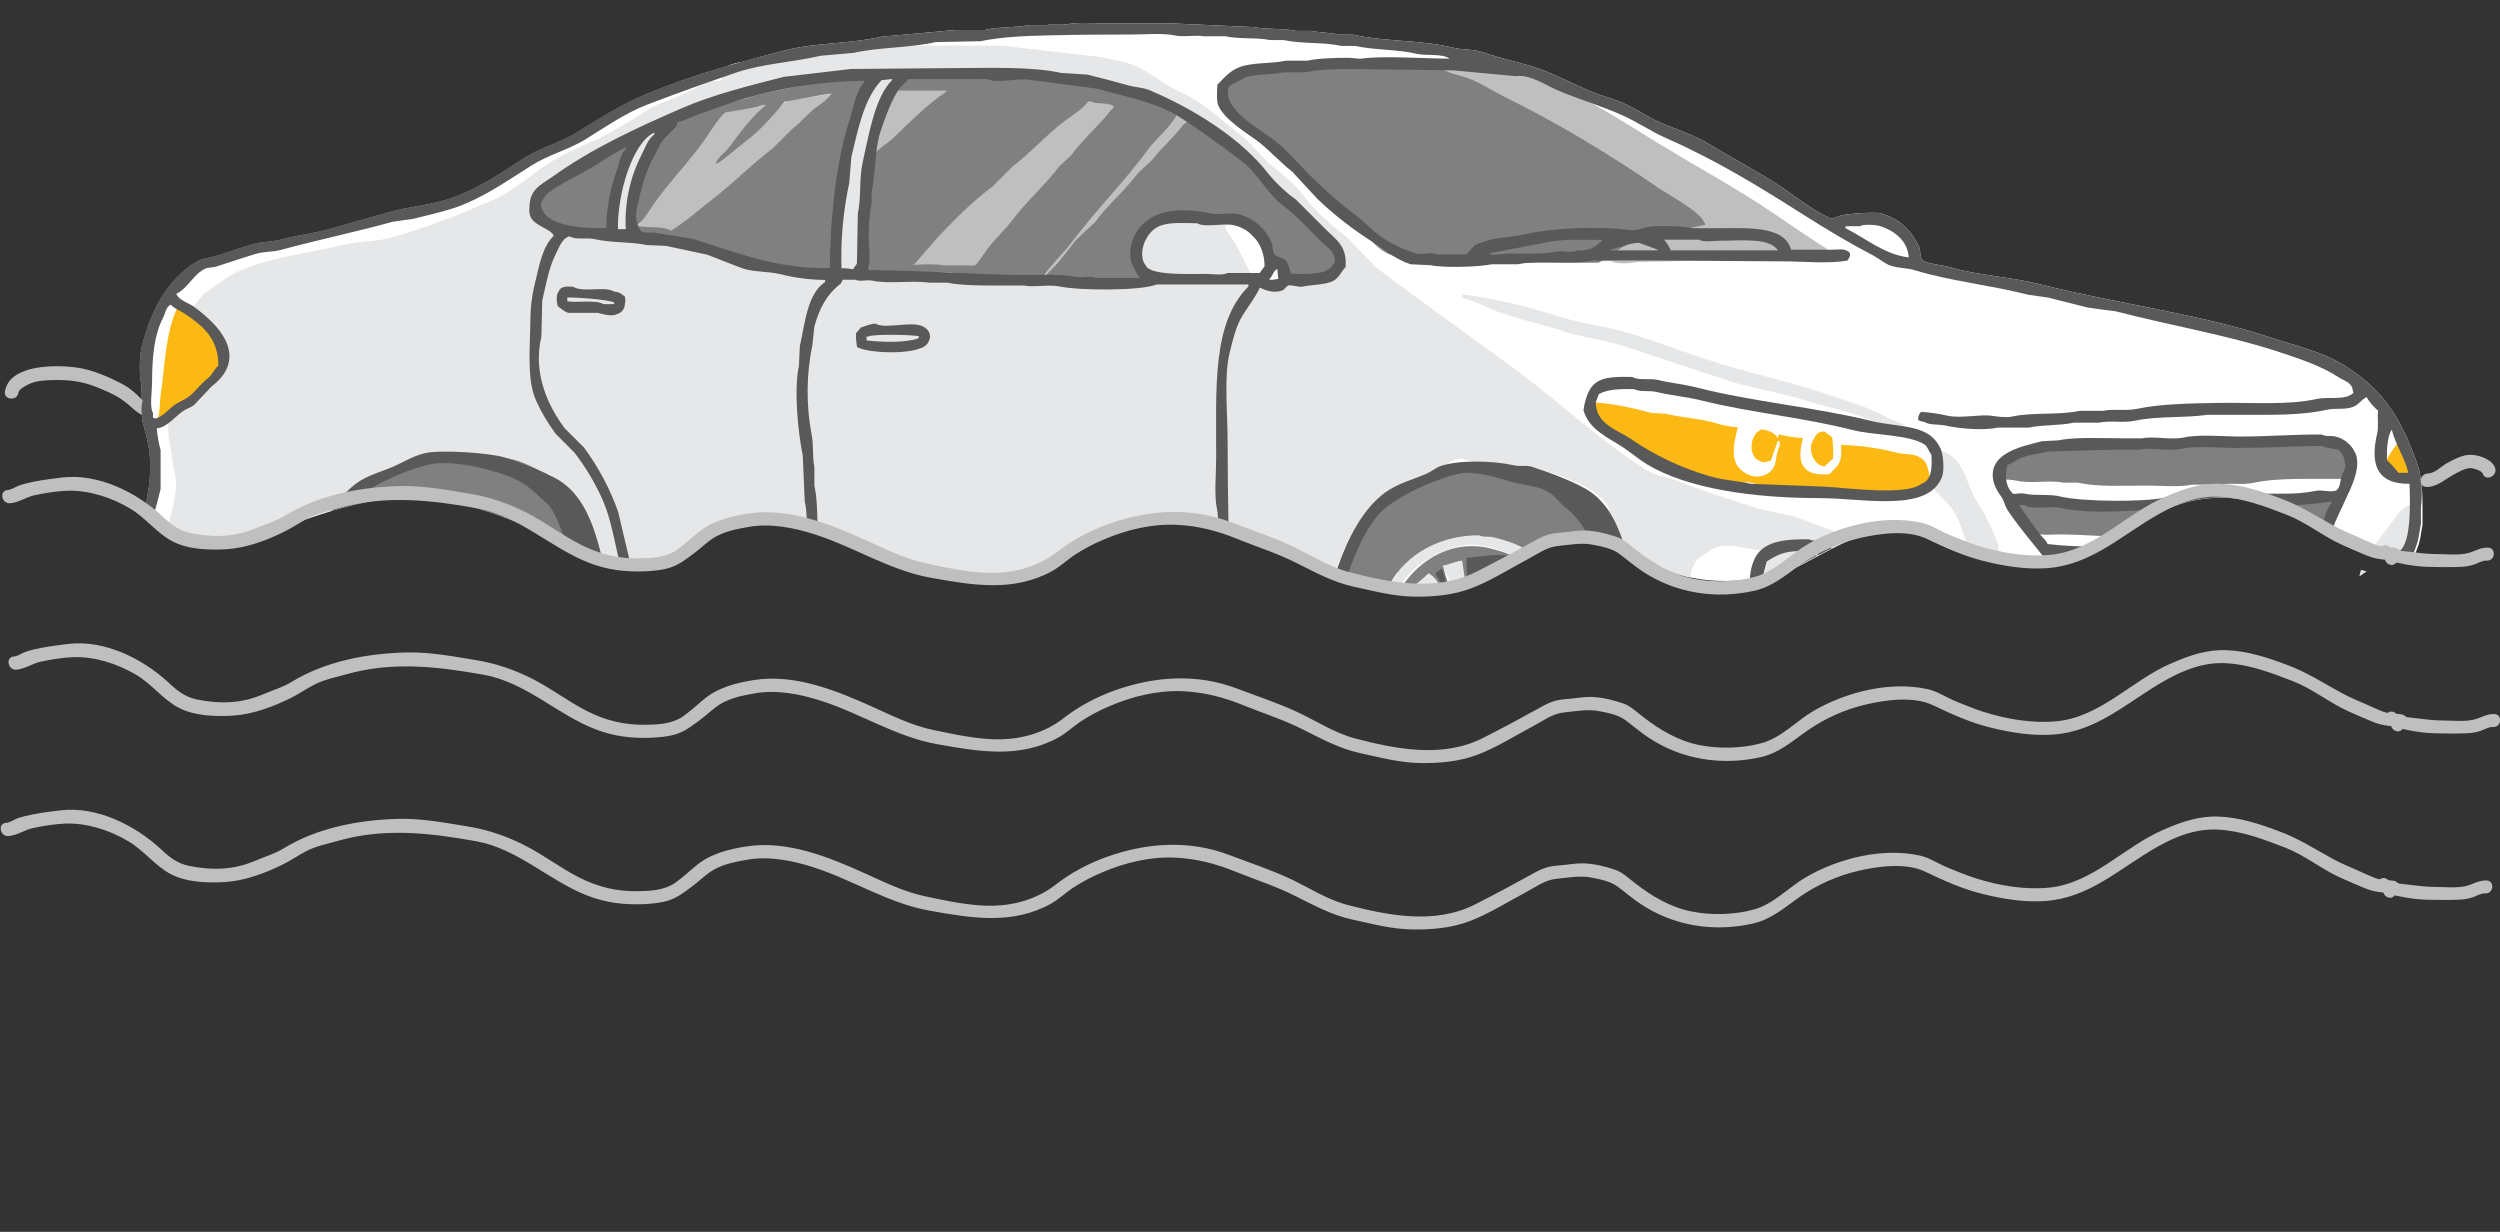 <svg xmlns="http://www.w3.org/2000/svg" viewBox="0 0 1116.2 550"><rect x="0" y="0" width="1116.2" height="550" fill="#333333" stroke="none"/><style>.st1{fill:#e6e7e8}.st2{fill:#fdb913}.st3{fill:#bfbfbf}.st4{fill:gray}.st5{fill:#59595a}</style><g id="Layer_1"><path d="M1078.7 205.5c-7.5-20.4-15.4-32.1-32.6-42.7-9.5-5.8-21.2-8.4-32.6-12.2-31.4-10.4-68.4-15-101.9-23.5-13.7-3.5-28.2-4-40.9-7.8-2.9-.9-11.4-1.5-12.6-3.5-.9-1.5-.6-4.2-1.3-5.7-3.6-7.3-8.5-12.4-17-14.8-2.7-.8-15.4.2-17.8.9-1.2.3-4.3 1.8-4.8 1.3-8.6-3.9-16.6-10.7-24.4-15.7-9.7-6.1-19.9-11.5-29.6-17.4-6.7-4.1-15.4-6.8-22.6-10-5.2-2.3-10.4-6-15.7-8.3-5.2-2.3-10.4-3.4-15.7-5.7-5.9-2.6-12.3-5.8-18.3-8.3-9-3.7-19.7-5.5-28.7-8.7-4.6-1.6-9.1-1-13.9-2.2-13.6-3.4-29.8-2.5-44-5.7h-6.1c-3.8-.9-8.9-.9-12.6-1.7h-7c-5.7-1.3-13-.5-18.7-1.7L522 10.4h-29.6c-5 0-11.4-.5-15.7.4-3 .6-7.1-.1-9.6.4h-7.8c-6 1.3-14 .7-19.6 2.2h-13.1l-33.1 3c-13.6 3.2-29.4 2.6-43.1 6.1-6.5 1.7-12.9 3.4-19.3 5.2-2.3.3-4.4 1-6.5 1.9-12.4 3.5-24.5 7.7-36.4 12.6-11.1 4.6-21.5 11.4-31.3 17.4-6.9 4.2-15 6.2-21.8 10.4-11 6.9-22 15-35.7 19.2-8.5 2.6-17 3.1-26.1 5.7-8.5 2.4-17.5 5-26.1 7.4-7.5 2.1-15.3 2.9-22.2 4.8-3.8 1.1-7.1.7-10.9 1.7-5.4 1.5-11.3 3.5-16.5 5.2-3.6 1.2-7.1 1.2-10 3-12.9 8-20.2 21.4-24.4 38.3-1 5.6-1 11.4 0 17l.4 15.7c1.6 6.2 3.5 11.5 3.5 20 0 8.7-1.3 14-2.8 20.5 6.1 4.8 12.1 9.9 18.3 14.6 6.7.6 13.6 0 20-1.1 13.8-2.4 26.5-7.9 39.7-12.2 13.6-4.5 27.6-7.8 42-7.6 15.5.2 30.4 4.6 44.7 10.2 12.5 4.9 24.6 10.7 37.3 15 6.1 2.1 12.5 4.3 19.1 3.9 5.3-.3 10.2-2 15-4.1 11-4.9 21.1-11.8 32.9-14.9 11.6-3 23.3-1.6 34.6 2.2 11.8 4 22.7 10.4 34.1 15.2 12.2 5.2 25.6 8.4 38.9 8.1 13.9-.2 27.5-4.1 39.3-11.4 10.9-6.7 21.6-12.5 34.4-14.5 26.4-4.2 49.6 8.3 73.1 18.3 21.9 9.3 47.8 17.3 70.8 7.2 20-8.7 39.5-23.9 62.2-14.7 5.7 2.3 10.7 5.8 16.1 8.6 5.7 3 11.6 5.1 17.9 6.5 13 2.8 25.6 1.5 38.4-.6 11.1-4.4 21-11 31.8-15.8 11.2-5 22.8-6.9 34.9-4.4 19.7 4.1 38.4 18 59.1 15.5 11.4-1.4 21-8.6 30.3-14.8 9.3-6.2 18.7-11.7 29.7-14.1 11.5-2.5 23.1-1.4 34.3 2 11.9 3.6 22.5 9.9 33.9 14.7 10.2 4.3 20.5 6.9 30.9 8 .7-2 1.4-3.8 1.9-5.2.9-2.8 1.1-6 1.7-8.7v-7c.1-9.2-.6-15.8-2.9-21.9z" fill="#fff"/><path class="st1" d="M860.5 214.1c2.8 5.7 8.9 9.4 12.2 14.8 2.3 3.9 3.8 9.3 5.6 14.1 4.4 1.8 8.9 3.6 13.3 5.2 2.5-4-2.4-11.9-3.7-14.9-2.3-5.4-5.4-8.9-7.4-13.5-2.7-6.1-4.2-12.4-9.1-16.1-3.1-2.3-7.1-3-10.4-5.2-.3 1.3 2.1 3.2 2.6 5.2v7.8c-1 .9-2 1.7-3.1 2.6zm212.2 33.3c2.4-.7 4.7-1.6 5.5-3.7 2.1-3.1 2.8-15.5.9-18.7-6.1.3-8.2 4.1-10.9 7.8-2.7 3.8-6 7.5-8.8 11.7 4.4 1.2 8.8 2.2 13.3 2.9zm-242.2-61.6c5.8 1.9 12.2 4.6 19.2 4.8l.4-1.3c-4.6-1-9-3.9-13.1-5.7-7.9-3.4-16.7-6-24.8-8.7-16.7-5.5-33.4-8.8-50.1-14.4-10.9-3.6-22.2-7.8-33.1-11.3s-21.8-4.3-32.6-7.8c-14.2-4.6-28.8-8-43.5-10v1.7c5.2.9 10.1 3.9 14.8 5.7 9.9 3.7 20.5 5.9 30.5 9.1 9.3 3.1 18.6 3.8 27.9 7 15.5 5.2 32.9 10.9 48.8 16.1l27 6.5c9.1 3 18.8 5.1 28.6 8.3zm223.7 68.6c-.3.9-.6 1.8-.8 2.7h.4c.9-.7 1.9-1.3 2.9-2-.9-.2-1.7-.4-2.5-.7z"/><path class="st1" d="M800.9 230.6l-15.7-3.5c-12.1-3.9-24.4-7.6-35.7-12.2-4.7-1.9-9.9-2.3-13.9-4.8-20.9-13-38.2-29.6-57.5-44-21.1-15.6-42.6-30.7-63.6-46.6L601 105.6c-7.7-5.7-14.6-12.4-20.5-20-3.1-4.1-9.7-9.4-13.9-12.6l-10.4-10.9c-7.6-5.8-14.9-12.7-23.1-17.8-4-2.5-8.1-4-12.2-6.5-4.7-2.9-9.5-6.5-14.8-8.7-4.2-1.8-9.4-2.4-13.9-3.5l-44.4-5.2c-17.8-.1-33.4 0-50.9 0h-25.2c-8.7 1.9-18.3 3-26.6 5.2-6.1 1.6-17.3 1.6-21.8 4.8-1 1.5-.2 4.8-1.7 5.7-.5.3-3.8-.2-5.2.4-4.4 1.9-9.1 4.6-13.5 6.5-4.6 2-9.1 3.1-13.1 5.7-7.8 4.9-16.6 10.6-25.2 14.4-6.1 2.5-12.1 5.4-17.8 8.7-7.3 4.5-14 10.3-21.3 14.8-4 2.4-8.2 3.7-12.6 5.7-12.6 5.5-25.5 10.2-38.7 13.9-6.8 1.9-13.4 1.3-20.5 3-15.9 3.9-31.8 5.4-45.7 11.3-6 2.5-11.5 6.7-16.5 10.4-1.9 1.4-3.3 4.4-5.2 5.7l-3 .4-1.5 1.5c-2.4 14-4.4 28-6.6 42-.1 6.8-.4 13.6.7 18.3 1.3 5.4 1 8.8 2.3 13.5 1.6 6-1.7 16.5-2.7 20.6-.4 1.6.2 3.5.9 5.3 2.1 1.7 4.2 3.4 6.4 5 6.7.6 13.6 0 20-1.1 13.8-2.4 26.5-7.9 39.7-12.2 4.4-1.4 8.8-2.8 13.2-3.9 7.1-8.7 15.8-15.6 26.2-19.4.6-.2 1.2-.3 1.9-.1.1-.7.2-1.4.6-2 3.1-2.1 14.7-1.4 20-1.3 5.9.1 11.9 2.1 17 3.5 8.4 2.3 16.7 3.4 24.8 5.2 1 5.7 12.8 13.1 15.2 19.2 1.8 4.5 1.9 8.8 3.5 13.5l.9 2.7c.3.1.5.2.8.3 6.1 2.1 12.5 4.3 19.1 3.9 5.3-.3 10.2-2 15-4.1 11-4.9 21.1-11.8 32.9-14.9 11.6-3 23.3-1.6 34.6 2.2 11.8 4 22.7 10.4 34.1 15.2 12.2 5.2 25.6 8.4 38.9 8.1 13.9-.2 27.5-4.1 39.3-11.4 10.9-6.7 21.6-12.5 34.4-14.5 26.4-4.2 49.6 8.3 73.1 18.3 2.8 1.2 5.7 2.4 8.6 3.5 2.5-8.1 14.4-27.8 20.5-32.2 6.4-4.7 14.7-7.6 22.2-10.9 3.8-1.7 8.1-5.4 12.6-6.1l4.8 1.3 13.1 1.3c4.5 1 8.5-.2 12.6.9 11.7 3 30 8.8 35.3 17.4 1 1.6 1.2 9 2.2 11.3.9 2.2 1.7 4.4 2.5 6.6 5.1 2.3 9.9 5.4 14.8 8 5.5 2.9 11.4 5 17.5 6.4.5-4.9 2.6-9.1 7-10.7 4.9-4.4 9.6-4.4 20.4-2 3.8.8 7.5-.2 10.4.9-1.4 1.3-3.3 1.8-4.8 3-2.5 2.1-3.9 5.7-4.5 9.7 3.4-.4 6.8-.9 10.2-1.5 11-4.4 21-11 31.8-15.8.8-.4 1.7-.7 2.5-1.1l-26.8-9.8zM572.8 125.3l-1.3 1.3c-2.6 2.1-4.6-.3-6.1-1.7v-2.2c-2.9-.1-2.7.8-6.1.9-3.1-5.3-5.8-11.9-9.1-17-.9-1.3-3.7-4.7-3-5.7.6-1.5 1-1.3 3-1.3 1.7.8 2.3-1 4.8-1.3 3.8 5.7 14.9 10 12.2 20.5 2.8 0 3.7.5 4.8 2.2.7.9.8 2.3.8 4.3z"/><path class="st1" d="M638.5 255.4c-.8.3-.4.1-.9.4-2.4.7-5.6 3.5-6.1 6.1.1 0 .1.1.2.1 3.8.2 7.6.1 11.3-.4-1.5-2-3.1-4-4.5-6.2zm13.9-5.2c-.5-.3-.4-.3-1.3-.4-2.1 1.3-5.8.9-7 3 .8 1.1 2.2 4.5 3.4 8.1 2.2-.4 4.3-1 6.5-1.7 0-3.4 0-6.8-1.6-9z"/><path class="st1" d="M625.1 261.5c5.4-9 16-15.1 27.3-17.8 7.5-1.8 18.4 1.7 24.1 5 2-1 4-1.9 5.9-2.8-1.9-1.4-3.9-2.6-6.1-3.5-3.1-1.2-6.3-2.3-9.6-3-2.3-.6-4.8.2-6.5-.9-14.5-.2-29.1 6.1-34.8 14.4-1 1.4-1.2 3-2.2 4.4-.9 1.2-2.1 2.3-3.1 3.5 1.7.2 3.4.4 5 .7zm221.5-54h-.4c-.2-1-.4-.5 0-1.3l.4 1.3z"/><path class="st2" d="M814.5 208.3c1.4-1.2 2.6-2.3 3.9-3.5.2-3.2.1-6.4-.4-9.6-1.1-.8-2.4-1.7-3.5-2.6-2.4.2-3.7 1.1-4.4 3-3.7 4.5-.3 12.2 4.4 12.7zm259-13.9c-2 1.4-9.4 12-9.6 14.8 4.5 2.4 9.7 3.7 14.8 5.7v-2.6c-2.1-2.9-4.8-13.5-5.2-17.9z"/><path class="st2" d="M737.5 184.4c-8.7-2.2-17.9-4.6-28.3-4.8.9 8.7 13.8 16.8 20 20.9 12.1 8 29.6 11.3 45.7 15.2l5.7-.4c2.2.5 5.8 1.2 8.3 1.7l25.2.9h8.3c6.6 1.4 13.3 2.4 20 3 1.3.1 4.2-1 5.2-1.3l14.4-.9c-.4-5.2-.6-12.9-4.8-14.4-2.6-2-6.7-1.2-10.4-2.2-8.1-2.1-16.4-3.2-24.8-3.5.5 8.2-.9 8.7-5.2 13.1-12.1 1.2-14.9-5.1-11.8-16.1-3.7-.2-7.3-.8-10.9-1.7-.1 1-.1 1.2-.4 1.7-.8-2.1-4.6-3.8-7.4-3.9-1.3 1.1-2.4 1.2-3 3-1.4 1.6-1.8 6.5-.4 8.3.3 1.3 1.3 2.3 2.6 2.6 1.7 1.4 3.4.5 5.2 0 .8-2.7 2.2-5.9 3-8.7h.9v2.2c-2.5 4.4-.4 9-5.2 12.2-6 4-13.4-.8-14.8-5.7-1.4-4.9.3-10.7 1.3-14.8-3.7-.3-7.4-1-10.9-2.2-7.2-1.9-14.7-2.2-21.3-3.9l-6.2-.3zm-667.1 2.9c0 1.1.1 2.3.1 3.4 0 .2 0 .3-.1.5 4.6-3.5 8.8-7.3 12.8-11.5.8-.9 2.1-1.2 3.2-.8 1-1.3 1.9-2.6 2.7-3.7 2.7-3.5 6.8-6.1 9.1-10 1.5-3.3 1.8-7 .9-10.4-2.8-8.3-13.5-12.7-19.8-17.7-5.6 11.7-5.7 27-7.6 39.4-.3 2.4-.2 7.1-1.3 10.8z"/><path class="st3" d="M816.5 115.8c-8.8 0-19.8.6-26.6-1.3-3.5-1-14-.2-17 .4h-6.1c-5.7 1.2-12.9 1.2-18.7 1.7l-17.4.4c-2.7.6-9 1-11.3-.4h-6.1l.4-.4c1.1-1.4 2.3-1.2 3.9-2.2 2.8-1.7 5.5-4.3 8.7-5.7 5.4-2.4 12.1-3.6 17.8-5.2 4.9-1.4 11.3-.9 15.2-3.5h.9v-.9c-8.4-8-18.5-13.6-28.3-20.5-21.4-14.9-45.1-26.7-69.2-39.2-5.1-2.6-11.1-3.2-16.5-5.7-1.7-.8-3-2.2-4.8-3 0-.9.1-1.8.4-2.6 2.6.3 3.1 1.6 4.8 2.2 5.1 1.8 11.8-.5 15.7 2.2 1.2-.8 1-1.8.4-3 4.6 1 9.3 2.7 13.5 3.9 4.1 1.2 7.9.6 11.8 2.2 19.5 7.8 36.3 18.9 53.1 29.2 13.7 8.4 27.3 15.8 40.9 24.4 11.1 7 22.3 15.2 33.5 22.2.6 1.5.9 3.2 1 4.8zM423.4 40.5c-1.9 2.9-5.5 4.9-8.3 7-4.4 3.3-8.2 7.5-12.6 10.9l-4.4 4.8c-2.7 1.8-5 4-7 6.5h-.9c1.8-4.6 1.8-14.7 3.6-19.5 1.8-4.8 5.4-4.6 6.5-9.6l23.1-.1zM372 41.8c-1.8 2.7-4.8 4.6-7.4 6.5-3.5 2.7-6.4 6.4-10 9.1l-8.7 8.7c-9.4 7.1-17.2 16.1-26.6 23.1-5.5 4.1-12.7 8.7-16.5 14.4-2.7 0-15.5-1.7-17-2.6h-.8c7.7-13.2 18.1-23.8 27-35.7 2.3-3 9.5-13.7 12.2-15.2 4.7-2.7 12.5-.6 17-3.5h1.7c-3.9 5.8-10.2 10.1-14.4 15.7-2.5 3.3-4.9 7.7-8.3 10v.9c8.1-5.4 14.4-13.3 22.2-19.2 2.8-2.1 6.4-7.8 9.6-9.1l20-3.1zm117 1.7c1.4.9 7.1 3.5 9.3 3.5-.8 2.2-2.7 2.7-3.9 4.4-4.3 5.6-10.2 10-14.4 15.6-9 12.1-20.1 22.3-29.2 34.4-4.4 5.9-10.9 10.5-14.8 17-5.7.1-11.7 1.2-16.8 1.3-2.2 0-6.5-.5-8.5-1.7h-2.6c3.8-5.9-1.2-23.9 4.4-28.2 2.9-3 17.4-1.5 20.3-4.5 10.9-8.2 20.9-18.1 31.7-26.3 5.2-3.9 9.3-8.4 14.4-12.2 1.9-1.4 5.8-1.1 7.1-3.1.6-.1 2.5-.2 3-.2zm40.2 5.7c1.1 1.1 2.2 2.1 3.5 3-3.5 5.5-9.7 8.9-13.5 13.9-11.5 15.2-26.9 27.1-38.3 42.2-3.1 4.2-8 7.3-10.9 11.8-.1 0-5.1 3.8-5.3 3.8 1.8-4.5 4-8.8 6.6-12.9 4.2-5.7 10.2-12.5 14.4-18 10.2-13.5 23.4-22.9 33.4-36.6 2.2-3 6.7-4 8.7-7.1l1.4-.1zm-278.6 55.3c-.5.3-.4.3-1.3.4.4-.3.4-.3 1.3-.4zm.8.4c-.4.3-.1.2-.9.4v-.4h.9zm1.3.4c-.5.3-.4.3-1.3.4.5-.3.4-.2 1.3-.4zm0 .9v-.4h.9c-.4.3-.1.1-.9.4zm216.8 13.9l-.4 1.3-.4.4h-.4c.3-1.1.4-1 1.2-1.7z"/><path class="st4" d="M240.8 98c.7-.4 1.6-.4 2.4-.2 5.1 1.7 10.3 3.4 15.3 5.3 2.6.8 5.1 2 7.4 3.5h6.1c-.3-6.7.5-13.4 2.2-19.8.9-3.2 1.1-6.6 1.8-9.8 1.1-4.6 3.7-8.9 5.1-13.5 0-.1.1-.1.1-.2-2.1.9-4.2 2-6.2 3.2-.6.4-1.9 2-2.6 2.2-1.8.6-5.6-.9-7.8 0-6.7 2.6-11.5 9.8-17 13.9-1.7 1.3-7.1 4.8-7.8 6.5v7.8h.4c.2.5.4.8.6 1.1zm323.3-33.8l4.9 5.4c1.1.5 2.3-.2 3.1.4 2.6 2 6.6 8 8.9 10.7 1.2 1.5 3.8 2 4.9 3.6.9 1.3 1 2.6 2.2 3.6 4.5 3.4 11.3 4.9 15.2 8.9 5.1 5.2 9.5 13.3 16.5 16.5 14.3 6.5 48.4 4 69.2 4h24.6c4.5-1.8 8.3-6 12.9-8 10.2-4.4 23.4-6.4 34.8-8.9v-.9h-.3c-2-5.2-15.6-12.2-20.5-15.6-22.2-15.4-45.4-29.1-69.6-41.1-5.7-2.9-10.5-6.2-16.4-8.2-4.7-1.6-10.8-2.2-12.6-6.5-19 .1-40.4.7-59.4.8-3.9.9-9.9-.6-14.3.4-1.6.4-4.5 1.6-5.8 1.8-.9.1-1.7-.8-2.2-.9-8.1-2.1-20 7.3-15.6 14.3 1.7 5.3 14.9 16.2 19.5 19.7zm344 173.5c2.5 1.7 9.1.8 13.1.9 7.8.1 16.4.9 25.2.9h.1c.9-.6 1.8-1.2 2.8-1.9 6.9-4.6 13.8-8.8 21.5-11.7l-34.8-.4-17.8.4c-2.8-1.1-3.4-3.4-7.8-3.5-1.6 2.2-8.8 1.4-12.6 1.3v.4c2.6 3.1 6.4 12.6 10.3 13.6zm105.2-12.3c9.1 2.8 17.4 7.1 25.9 11.1.6-2.7 1.3-5.4 2.2-8 .5-1.6 2.1-2.7 3.8-2.5v-.1c-1.5-1.5-2.2-3.5-4.4-4.4-4-1.7-15.6 1.9-20.5 2.9-4.6 1-10.9-.7-14.3-2-.1.4-.2.7-.4 1 2.6.6 5.2 1.3 7.7 2zm28.9-26.9c-3.8-1.2-7.1.9-11.3 0-6.6-1.4-19.3-2-26.6-.4l-26.6.9-9.1-.4c-.9.2-2.2 1.5-3 1.7H953c-10.1 0-21.5 1.1-30.5-.9-6-1.3-19.3 0-22.2 2.2-1.9 1.5-2.6 3.1-4.2 5-2 2.4-2 3.1-2.3 7.6 2.2-.2 4.4 0 6.5.4 6.9 1.5 14.8-.4 20.9.9h6.5c9.1 2 20.3 1.3 30.9 1.3 6.4 0 14.4.8 20-.4h12.2c4.8-1 10.4.3 15.7-.9 8.5-1.8 19.3-1.7 28.7-1.7h10.9c.6.3.7 1 1.7 1.3.9-1.3 2.6-2.4 3-3.9 2.2-6.7-4.9-11.5-8.6-12.7zm-121.5 53.6c4.5-.8 8.8-2.5 12.8-4.6-1.9-.2-3.8-.3-5.7-.4-2.5-.2-5.1 0-7.5.6-1.3.4-1.5 1.4-1.7 3 .7.4 1.4.9 2.1 1.4zm-109-4.1c-2.5-.4-5.2-.8-7.2-.3-4.9 1.3-9.1 4.4-11.8 8.7-.2.3-.3.6-.4.9.3 0 .6-.1.9-.1 6.4-2.6 12.4-5.9 18.5-9.2zm-627.5-25.7c15.5.2 30.4 4.6 44.7 10.2 11.9 4.7 23.5 10.1 35.5 14.4-1.9-4.8-4.1-9.3-6.3-13.5-2.5-4.9-7.3-9.9-6.1-16.5-6.7-4-13.1-8.6-21.3-11.3-4.4-1.4-9.3-1.6-13.9-2.6-2.1-.5-5 .5-6.5-.4-22.3-.3-42.1 9.7-55.4 23.7 9.6-2.6 19.3-4.2 29.3-4zM632 262c-.2-.3-.3-.6-.4-.8 2.2-1.5 4.2-3.3 6.1-5.2.8.3.4.1.9.4 1.8 1.3 3.2 3.2 4.4 5.2 1.2-.2 2.5-.4 3.7-.6-1.1-3.4-2.1-6.7-2.5-8.5 3-.4 5-1.7 8.3-2.2l.4.4 1.2 8.4c1.4-.5 2.9-1 4.3-1.7 6-2.6 12-5.8 18-8.8-3.1-1.5-6.9-2.7-10-3.5-17.3-4.8-32.5 4.7-40.2 16.5 2 .2 3.9.4 5.8.4z"/><path class="st4" d="M620.5 260.7c7.5-13.4 22.6-21.8 39.9-21.7 1.7 1 4.3.3 6.5.9 3.3.8 6.5 1.8 9.6 3 2 .8 3.8 1.9 5.6 3.1 12.2-5.5 24.8-8.8 38.5-3.3-4.1-9.6-9.6-18.1-19.4-24.3-13.6-8.6-31.6-10.1-49.2-9.5-26.1 5.6-46.7 24.8-53.8 45.5 7.1 2.7 14.7 5 22.3 6.3zM386.3 100.1c-.1 6.7-.8 11-.9 17.7-1.2.5.9.3.3 1.5-.4.8-.5 1.7-.4 2.6 1.9 1.2 2.6 1.4 4.8.4 0 .6.2 1.2.4 1.7 4.3.4 9.9-.9 16.1-.9l10.4.4c1.1-.3 2.6-1.5 3.5-1.7 3-.9 17.5 1.6 20.9 2.2 6 .9 20 2.8 23.9.4v.4c-.7.6-.5.3-.9 1.3h5.2c1 .6 7.3 1.5 8.7.9.7-.7 1.4-1.5 2.2-2.2h30.9c-.3-3.1-1.8-4.5-2.6-6.5-.5-1.4.3-3.6.4-4.4v-6.5c1-3.4 4-7.9 8.7-7.8 2-1.2 7.6-.4 10.4-.4 8.5 0 17.9.1 25.7-.4 2.9 4.6 11.3 12.9 15.7 16.1 1.4 1.1 3.3 1.7 4.4 3 1.7 2-.4 6 3 7.4 2 1.3 4.8-.7 6.1-.4.5.1.6 1.6.9 1.7l4.8-.2c.1-.3.3-.6.6-.9 3.3-3.3 6.9-6.4 7.4-11.3.1-1.2.8-2.3 1.9-2.8-3.1-3.5-8.3-6.6-11.2-10.4-4.4-5.8-9.7-10.6-14.8-15.7-7.2-7.2-14.2-14.6-23.1-20-2-1.2-4-1.5-6.1-2.6-2.7-1.4-5.3-3-7.8-4.8-2.3-1.7-1-4.1-4.8-4.8-.8 1.6-2.1 1.8-3 3-4.2 5.5-9.3 9.7-13.5 15.2l-6.5 6.1c-5.9 7.8-13.3 14-19.2 21.8l-8.7 8.3c-3.2 4.3-10.1 13.3-14.4 16.1 3.6-5.6 8.7-10 12.6-15.2 10.9-14.5 23.6-27.1 34.4-41.8 3.6-4.9 11.4-11.2 13.5-17-2.8-1.3-5.7-3.2-8.7-4.4-4.5-1.7-8.7-1.6-13.5-3-21.3-6.4-43.6-8.6-71-9.1-8.8-.2-23.6-2-29.6 1.7-5.2 3.2-9.1 13.3-10 20.5h.4v-.9c1.6-2.2 4.3-12.9 5.7-13.9h23.1v.4c-8.5 5.5-17 14.3-24.4 21.3-2.3 2.1-6.3 4.2-7.8 7l-.9 7.4c-1.2 5.6-3.2 16.6-3.2 23.5zm22.2 17.6l10.3-11.9c4.9-4.9 12.6-13.7 24.4-22.6l8.7-8.7c8.3-6.3 15.3-14.3 23.5-20.5 3.4-2.6 8-5.2 10.4-8.7h1.3c2.6 1.5 8.9.1 10.4 2.6-1.9 1.3-2.8 3.1-4.4 4.8-5.1 5.7-10.6 10.7-15.2 17l-4.8 4.4c-6.4 8.5-14.6 15.6-20.9 23.9-3.5 4.7-7.9 8.5-11.3 13.1-1 1.3-4.6 6.9-5.7 7.4H421c-1.1-.7-11.2-.4-13.5-.4l1-.4zm-60.2.7c5.5 1.6 18.7 7.6 24.8 3.5.7-.5 1.3-1.2 1.7-1.9-.4-.5-.7-1.2-.8-1.8-1.4-14.7.1-29 2.2-43.6 0-.2 0-.3.1-.5.4-1.5 1.9-2.3 3.4-1.9.1-3.3.5-6.6 1.2-9.9.3-1.1.8-2.2 1.3-3.3-1-.6-1.6-1.7-1.5-2.9.4-4.7 1.9-9.1 3-13.6.6-2.8 3.6-3.1 5.4-1.7.7-2.2 1.3-4 1.4-4.6l-2.2-2.2c-1.4-.9-3.4-.8-4.8-1.7-6.1-.1-10.9 2.1-15.7 3.5-11.8 3.3-23.3 4.4-34.8 8.2-4.5 1.3-9 2.3-13.6 2.9-1.5-.1-4.5 2.4-5.9 2.3-6.8 1.7-18.8 8.2-22.2 13.5-5.3 8.4-6.4 20.7-9.1 31.8-1.1 4.5.1 9.4-1.7 12.6 15.6.5 31.1 2.8 46.1 7 7.4 2 14.4 2.1 21.7 4.3zM299.5 103c-3.3-2.2-9.7-1.2-14.1-2l-.6-.7c3-2.5 4.8-5.9 7-9.1 6.6-9.4 14.9-18 21.7-27.2 1.9-2.6 8-12.4 10.5-13.8 13.7-2.4 12.9-2 16.6-3.3l1.5.1c-5.3 3.5-12.6 13.4-16.5 18.7-1.8 2.4-5 4.3-6.1 7.4h.4c1.9-.4 8.9-6.9 14.3-11 5.6-4.2 12.9-12.6 16.2-16.8 2.4-.1 17.2-3.3 20.9-3.5-1.8 2.7-4.8 4.6-7.4 6.5-3.5 2.7-6.4 6.4-10 9.1l-8.7 8.7c-9.6 7.2-17.8 15.8-27.4 23.1-4.4 3.4-13 10.9-18.3 13.8z"/><path class="st4" d="M393.5 57h-.4c.2-.9.1-.8.4-1.3V57zm-.4 1.3h-.4c.3-.8.1-.4.4-.9v.9z"/><path class="st5" d="M414.4 152.8c1.4-1.9 1-4.6-.9-6.1-4.6-4.4-17.7.7-22.6-2.2-2.7.1-4.3 1.1-6.5 1.7l-2.2 2.6c-.1 2 .1 4.1.4 6.1 5.3 3.2 29.7 3.8 31.8-2.1zm-26.6-2.6c1.8-1.1 20.4-.8 22.6 0l-.4.9c-5.9 2-16.2 1.7-23.1.9v-1.7h.9zm258.2 111c-.8-2.6-1.4-5.4-2.2-7.4-1 .7-2 1.5-3 2.2l3.2 5.5c.7-.1 1.4-.2 2-.3zm12.5-3.7c5.9-2.6 11.8-5.7 17.7-8.6-.2-.1-.4-.2-.6-.2-6.1-2-15.3 0-20.9.4.1 3.1.2 6.4.3 9.8 1.1-.5 2.3-.9 3.5-1.4zm66.3-57.7c3.4 2.3 6.8 5.2 10.4 7.4 18.4 11.2 48.2 15.2 77.5 15.2 19.2 0 48.4 6.7 54.4-9.6 1.1-3.1.5-9.4-.4-11.8-4.9-12.1-18-9.8-31.3-13.1-25.1-6.1-52.7-8.5-77.5-14.8-6.2-1.6-12.2-2.1-17.8-3.5-3.5-.8-8.6.4-11.3-1.3-12.7-.3-18.2.6-20.9 10.4-.4 1.4-.7 2.9-.9 4.4 2.3 8.7 11.1 12.3 17.8 16.7zm-10.9-23.9c4.5-2.2 8.5-2.2 15.7-2.2 2.6 1.5 6.8.5 10 1.3 6.4 1.6 13.4 2.1 20.5 3.9 21.2 5.3 45.8 7.6 67 13.1 9.4 2.4 25.5 2 32.2 6.5 1.4 1 1.9 3.1 3 4.4.4 5.5.3 11.5-4.4 13.1-6.6 5.4-32.5 1.9-42.7 1.3l-33.5-1.3c-6.1-1.4-12.6-1.6-18.7-3.5-12.4-3.6-24.2-9.2-34.8-16.5-6-4.1-15.8-6.6-15.7-16.5l1.4-3.6zm74.9 74.8c6.3-4 8.7-4.8 19.6-4.8 1.2.8 2.4 1.4 3.7 1.9 2-1.1 3.9-2.1 5.9-3.1h-.1c-1.7-.7-3.7-2.4-5.7-3-1.5-.5-3.2-.1-4.4-.9-10.3-.2-18.9.8-23.1 6.5-2.1 2.8-3.2 7.1-3.5 11.5 1.9-.2 3.8-.4 5.7-.7.5-2.2 1.1-4.6 1.9-7.4z"/><path class="st5" d="M236.8 96.6c1.7 4.4 9.5 5.6 10.4 8.7-5.4 5.3-6.5 14-8.7 22.6-1.1 4.9-1.7 9.8-1.7 14.8-.1 12-1.6 26.2 2.2 35.3 2.4 5.6 5.5 10.8 9.1 15.7l8.3 8.3c5.3 6.8 9.7 14.3 13.1 22.2 3.3 8 4.9 17.5 7 26.4 1.6.4 3.3.6 4.9.8l-5.4-22.8c-3.6-10.3-8.8-20-15.2-28.7l-8.7-8.7c-6.5-8.8-14.5-23.4-10.4-40.9l.4-16.1c1.8-7.7 3-14.9 6.1-20.9 1.4-2.8 2.8-7 6.1-7.8 2.9 1.8 7.3.4 11.3 1.3 7.5 1.7 16.3 1.1 23.1 2.6l8.7.4 18.3 3.9 15.7 6.1c5.4 1.8 10.8 1.2 17 2.6 6.5 1.7 13.3 2.5 20 2.6v.9c-7.9 5.3-8.9 17.8-11.3 28.7l-.4 8.7c-2.3 10.6-.4 30.1 1.7 40l.9 20.5c.6 2.6.8 5.5.9 8.5 1.6.4 3.2.8 4.8 1.3-.2-5.7-.2-11.5-1.4-16.8v-8.3c-1-4.6-.2-9.8-1.3-14.8-2.4-13.1-2.3-26.6.4-39.6l.9-8.3c2.4-8.6 5.6-14.4 11.8-19.2l.9-1.7h5.7c1.7 1 5-.1 7.4.4 7.3 1.6 17.9-.2 25.2.9h8.3c6.7 1.4 17.3 1.3 24.4 1.3h10c4.4.9 10.8-.6 15.7.4 8.9 1.9 36.4 2 43.5-.9h40.9v.9c-16.2 16.2-14.4 44.5-14.4 76.6 0 7.3-1 16.6.4 23.1.4 1.7.4 3.7.3 5.6 1.6.4 3.2.8 4.8 1.3-.2-12.3-.4-24.8-.4-37.8 0-12.1-1.7-28.7.9-39.2 1.4-5.7 2.9-12 5.7-16.5 2.6-4.2 5.6-7.9 7.8-12.6 2.3 1.2 6.3 2.7 10 1.3.9-.3 1.9-1.9 2.6-2.2 1.4-.5 4.8 1 7 .4 3.6-.8 9.1-.7 12.6-2.2 3.1-1.3 4-4.3 6.1-6.5.6-9.6-4.2-12-9.1-17l-13.1-13.1c-4.4-3.1-8.3-6.8-11.8-10.9-12.2-16.1-33.6-29.5-53.5-37.9-3.1-1.3-6-1.2-9.6-2.2-6.1-1.7-12.2-3.3-18.3-4.8l-11.4-.7c-13.6-3-31.7-2.2-48.3-2.2-15.2.1-30.5.3-45.7.4l-30 3.5c-15.7 4-31.7 8-45.3 13.9-21 9.1-40.8 18.3-58.3 30.9-4.8 3.4-10 5.3-10 13.5-.2 1.4-.1 2.8.4 4zm325.6 25.3H548c-1.7 1.1-6.6.5-9.1.4-6.8-.1-25.7 1-27.4-3.9-2.5-3-1.6-8.2 0-11.3 4.3-8.2 10.6-7.7 23.1-7.4 3.4 2.1 12-.3 16.5.9 7.7 1.9 13.5 8.7 13.5 18.3l-2.2 3zm4.4 3v-.4c1.5-1.2 1.6-3.6 3.5-4.4l.4 4.4c-1.3.3-2.6.5-3.9.4zM405.7 35.3H441c3.7 2.2 14.2-.7 19.2.4l29.6 3.9c12.3 3.5 26.2 6 36.1 12.2 9.8 6.1 19.2 13.2 28.3 20 7.2 5.4 11.5 14.6 18.7 20 6.3 4.7 11.5 10.6 17 16.1 2.6 2.6 5.9 3.9 6.1 9.1-1.3 1.4-1.4 2.8-3.5 3.5-3.3 2.3-10.9 1.8-16.1 1.7-.7-2-1.1-4.8-2.6-6.1-1.1-1-4-1.4-4.8-2.6-1-1.5-.6-3.6-1.3-5.2-2.6-6.2-7.9-10.8-14.4-12.6-3.8-1-8.4.4-12.6-.4-16-3.3-28.4-1-34 9.6-1.2 2.2-2.9 7.4-1.7 11.8.9 2.6 2.3 5.1 3.9 7.4h-20c-1.9-1.2-5.7.1-8.3-.4-7.3-1.6-16.1-.8-24.4-.9-22.7-.3-44.5-2.1-68.3-2.2l-.4-1.3c1.3-2.2.4-8.2.4-11.3-.2-6 .3-12 1.3-17.8v-4.8c1.9-8.7 1.3-18.7 3.9-26.6 2.2-6.6 4.9-14.2 8.7-19.6l3.9-3.9zm-7.4 0v.4c-7.7 7.9-10.2 23.7-13.1 36.6-1.7 7.6-.6 15.9-2.2 23.1l-.4 22.2c-.3.8-1.3 1.7-1.7 2.6-1.7-.3-3.5-.5-5.2-.4-.4-12.9.8-25.7 3.5-38.3l.9-11.3c3-12.7 5.8-26.4 13.5-34.4l4.7-.5zM295.6 63.1c1.8-2.4 4.7-4.5 6.5-7l.4-1.7 2.2-.4c5-2.3 10.3-4 16.1-6.1 20.8-7.6 42.7-11.6 64.9-11.8v.9c-3.7 4.1-4.6 11.1-6.5 17-5.7 17.3-8.6 43.4-8.7 65.7-24 .6-43.1-7.6-61.4-13.1L293 104c-3.1-.7-6.2.9-7.4-1.7-1.3-1.4-2-6-1.3-9.1 2-9.1 4.1-17.6 8.3-24.4 1.1-2 1.6-3.9 3-5.7zm-3.5-3.9v.9c-2.9 2-4 5.9-5.7 9.1-5.2 10.2-7.6 21.6-7 33.1h-3.5c-.3-15.4 6.3-38.5 16.2-43.1zm-47.5 27c6.5-4.8 13.8-7.8 20.9-12.2 4.5-3 9.1-5.8 13.9-8.3v.9c-2.4 2-2.7 5.9-3.9 9.1-3.1 8.4-4.7 17.2-4.8 26.1-10.8.3-29.4-.8-29.2-11.3 1.2-1.4 1.7-3.2 3.1-4.3z"/><path class="st5" d="M275.5 140.2c2.2-.5 3.6-2.6 3.5-4.8.5-.9.1-1.5 0-3-1.7-1.1-2-2-4.8-2.2-4.5-2.7-13.9.7-18.3-2.2-3.2-.2-5.7-.1-6.5 2.2-1.2 1.5-.9 4.5-.4 6.5 1.5 1 2.9 2.5 4.8 3h13.1c1.8.4 6.4 1.9 8.6.5zm-1.3-4.4h-4.8c-3.3-2.1-11.9-.5-16.1-1.3v-1.7c4.8 0 16.9.8 20.9 2.2v.8zm-5.6 112.5c-3.3-13.4-7.7-25.8-17.4-32.8-5.7-4.1-18.8-9-26.1-11.3-5.9-1.9-28.9-3.7-36.1-1.7-4.9 1.3-9 3.9-13.1 5.7-6 2.6-11.6 3.9-16.5 7.4-4.4 3.2-8.2 7.5-11.5 12.6 2.6-.8 5.2-1.5 7.8-2.2 6.8-8.1 24.8-16.1 36.3-18.7 6-1.4 17 .2 21.3 1.3 13.4 3.3 19.6 5.3 27.9 13.5l3.9 3.5c3.3 4.6 5.6 10.5 7.4 16.8 4.5 1.9 9.1 3.6 13.7 5.2.8.2 1.6.4 2.4.7zm457.1-3.2c-3.1-10.4-7.4-19.6-15.3-25.3-5.8-4.2-18.8-8.9-26.1-11.3-2.9-1-5.8-.1-9.1-.9-8.7-1.9-23.6-2.3-31.8.4-2.3.8-4.4 2.6-6.5 3.5-6.5 2.8-12.9 4.4-18.3 8.3-10 7.2-16.7 20.2-21.6 34.1 1.6.6 3.3 1.2 5 1.8 3.2-9 6.9-17.4 12.3-24.6 6.2-8.3 25.1-16.8 37-19.6 7-1.6 18.1 2 23.1 3.5 5.7 1.7 11.6 1.8 16.5 4.4 3.1 1.6 5.2 4.9 7.8 7 5 3.8 8.3 8.4 10.6 13.6 3.7.3 7.5 1.1 11.4 2.7 1.7.7 3.4 1.6 5 2.4z"/><path class="st5" d="M1078.7 205.5c-7.5-20.4-15.4-32.1-32.6-42.7-9.5-5.8-21.2-8.4-32.6-12.2-31.4-10.4-68.4-15-101.9-23.5-13.7-3.5-28.2-4-40.9-7.8-2.9-.9-11.4-1.5-12.6-3.5-.9-1.5-.6-4.2-1.3-5.7-3.6-7.3-8.5-12.4-17-14.8-2.7-.8-15.4.2-17.8.9-1.2.3-4.3 1.8-4.8 1.3-8.6-3.9-16.6-10.7-24.4-15.7-9.7-6.1-19.9-11.5-29.6-17.4-6.7-4.1-15.4-6.8-22.6-10-5.2-2.3-10.4-6-15.7-8.3-5.2-2.3-10.4-3.4-15.7-5.7-5.9-2.6-12.3-5.8-18.3-8.3-9-3.7-19.7-5.5-28.7-8.7-4.6-1.6-9.1-1-13.9-2.2-13.6-3.4-29.8-2.5-44-5.7h-6.1c-3.8-.9-8.9-.9-12.6-1.7h-7c-5.7-1.3-13-.5-18.7-1.7L522 10.4h-29.6c-5 0-11.4-.5-15.7.4-3 .6-7.1-.1-9.6.4h-7.8c-6 1.3-14 .7-19.6 2.2h-13.1l-33.1 3c-13.6 3.2-29.4 2.6-43.1 6.1-21.9 5.6-42.6 11.4-62.3 19.6-11.1 4.6-21.5 11.4-31.3 17.4-6.9 4.2-15 6.2-21.8 10.4-11 6.9-22 15-35.7 19.2-8.5 2.6-17 3.1-26.1 5.7-8.5 2.4-17.5 5-26.1 7.4-7.5 2.1-15.3 2.9-22.2 4.8-3.8 1.1-7.1.7-10.9 1.7-5.4 1.5-11.3 3.5-16.5 5.2-3.6 1.2-7.1 1.2-10 3-12.9 8-20.2 21.4-24.4 38.3-1 5.6-1 11.4 0 17l.4 15.7c1.6 6.2 3.5 11.5 3.5 20 0 8.7-1.3 14-2.8 20.5l4.5 3.6v-1.9c.9-4 2.2-8.1 3-11.8v-17.4c-.9-3.1-1.4-6.3-1.7-9.6 4.9-.7 8.2-5.4 11.8-7.8 1.6-1.1 3.3-1.5 4.8-2.6l7.8-8.3c6.7-5 11.3-12.7 5.2-22.6-3-5-8.4-9.7-13.1-13.1-2.4-1.7-6.6-2.8-7.8-5.7 5.4-2.6 7.6-8.9 13.1-11.3 1.7-.7 2.9-.3 4.8-.9 5.6-1.8 12.1-4 17.8-5.7 3.8-1.1 6.9-.7 10.9-1.7 16.6-4.5 34.2-8.2 50.1-12.6l9.1-1.3c7.9-2 16.7-3.8 23.9-7 10.6-4.6 19.8-11.1 29.2-17 7.3-4.6 16.1-6.8 23.5-11.3 8.6-5.3 18-11.9 27.9-15.7 13.3-5.1 26.8-9.9 40-14.4 11.6-3.9 25-4.5 37.4-7.4l14.8-1.3c11.4-2.6 24.5-2.1 36.6-4.8l20-.4c8.9-1.9 20.3-2.4 30-2.6 12.2-.3 25.1-.4 37.9-.4 6 0 13.5-.7 18.7.4 4.1.9 9.5-.3 13.1.4h9.6c6.2 1.4 13.9.4 20 1.7h6.1c8.3 1.8 17.7.8 25.7 2.6h6.1c8.7 1.9 18.9 1.5 27.4 3.5 4.9 1.1 11.3-.3 14.8 2.2-12.7-.1-30-1.4-39.6 0-.9.1-4-.4-5.7-.4-5.8 0-13.2.2-18.3 1.3H574c-6.6 1.5-15 .6-20.9 3-4.3 1.8-6.6 4.7-9.6 7.8 0 2.9-.5 6.9.4 9.1 2.4 5.8 11.5 11.7 16.5 15.2 5.9 4.2 10.8 10 16.5 14.4l11.3 12.2c7.7 7.4 16.2 13.9 25.2 19.6 5 3.2 10.1 7.7 16.5 9.6l8.7.4c5.9 1.3 21.7.8 27.4-.4h11.8c10.5-2.3 23.2.5 33.5-1.7H737l59.2.4c9.2 0 20.4 1.2 28.7-.4 1-1.6 2.1-3.4-.4-4.4-1.4-.9-4.9-.4-7-.4h-17.8c-3-11-19.8-9.6-34-9.6h-9.6c-4.1-.9-16.6-1.5-21.3-.4-1.6.4-4.3 1.5-6.1 1.3-15.8-2-36.2-1.1-49.6 2.2l-12.2 1.7c-2.6.7-6.5 1.6-8.7 3-1.2 1.3-2.3 2.6-3.5 3.9h-13.1c-2.2-1.3-6.3.3-9.1-.4-5.6-1.6-10.9-4.1-15.7-7.4-4-2.7-7.5-6.7-11.3-9.6-7.3-5.4-14.1-11.4-20.5-17.8-5.5-5.5-10.7-11.8-17-16.5-5.7-4.3-23.1-13.6-19.2-23.5 2.5-1.3 4.9-2.6 7.4-3.9 5.1-1.6 11.4-1 16.5-2.2h10c10.3-2.2 24-1.3 36.1-1.3l30 .4 27.9 2.6c6.4-1 14 4.4 19.2 6.5 9.5 4 18.9 6.7 28.3 10.9 6.6 2.9 13.3 7.5 20 10.4 22.4 9.9 41.2 21.5 60.9 34 10.1 6.4 20.2 12.5 31.3 18.3 2.3 1.2 5.1 3.5 7.4 4.4 4 1.4 7.5 1 11.3 2.2 15.7 4.8 33.7 6.6 50.5 10.9l9.1 1.3c5.5 1.5 11.8 2.9 17.4 4.4 4.2.6 8.4 1.2 12.6 1.7 23.8 6.2 49.7 10.6 71.8 17.8 10.2 3.4 19.7 6.4 27.9 11.8 2.5 1.6 5.9 2.2 6.1 6.1.5.7.3.2 0 .9-3.7 3.3-10.6 1.3-16.5 2.6-12.7 2.8-29.3 1.4-44.4 1.7-11.3.2-25 .4-35.3 2.6-5 1.1-10.6-.1-15.2.9h-10.4c-9.9 2.1-20.9.5-30.5 2.6-2.7.6-7.1-.1-9.1-.4-4.9-.7-13.6 1.3-19.6 0-3.9-.9-7.8-1.5-11.8-1.7-.9.9-1.4 2.2-1.3 3.5.8.6 1.7.9 2.6.9 2.4 1.6 6.3 1 9.6 1.7 6.1 1.4 17 2.3 23.5.9H906c5.8-1.3 13.6-.8 20-2.2h11.3c4.9-1.1 10.8.3 16.1-.9 9.7-2.1 21.8-1.1 32.2-2.6h15.7c13.5 0 26.1.3 37.4-2.2 4.4-1 8.1.1 11.8-1.3 2.5-.9 3.9-3.3 6.1-4.4 1.4 2.3 3.2 4.4 5.2 6.1-.5 2.6.3 6.9-.4 10-3.1 13-.9 22.8 14.4 22.6.3 8.3 1 29.1-5.7 30.5-1.4-1.1-4.5-1.6-6.9-1.1 4.7 1.1 9.4 1.9 14.1 2.4.7-2 1.5-3.8 1.9-5.2.9-2.8 1.1-6 1.7-8.7v-7c.9-8.7.1-15.3-2.2-21.4zm-996-65.3c7.3 4.9 14.9 10.7 14.8 23.1-1.9 1.5-2.8 4.2-4.8 5.7-3.3 2.5-5.5 6-8.7 8.3-2 1.4-4.1 2.1-6.1 3.5-2.7 1.9-5.1 5.3-8.7 6.1-.4-.4-.1-.2-.9-.4v-2.2c-1.6-2.4-.4-10-.4-13.5 0-11.5 1-21.4 4.8-28.7 1.1-2.1 1.4-5.1 3.5-6.1 1.6 1.8 4.3 2.7 6.5 4.2zm676-33.1c1.8 1.1 6.5.4 9.1.4 9.1 0 21.8-1.5 25.7 3.9l.4.4H746c-.8-1.7-1.8-3.4-3-4.8h15.7zm-39.6 4.3c4.2-.9 7.9-2.8 12.6-3l8.3 3v.4h-20.9v-.4zm-29.6-3c8.1-1.9 17-1.2 26.1-1.3-3 3-5.4 4.9-11.8 4.8-2 1.2-6-.1-8.7.4-6.5 1.4-15.1.9-22.2.9-2.7 0-6.4 1.2-8.3 0l24.9-4.8zm134.5-6.5v-.9h6.5c1.6-1.1 7.4-.6 9.1 0 6.1 2 12.2 6.5 12.6 13.9-10.7-1.1-19.6-8.8-28.2-13zm246.9 109.2c-1.6-2-3.3-3.9-5.2-5.7-.1-4.2.2-11 2.2-13.5 1.6 6.6 5.6 12 7.4 19.2h-4.4z"/><path class="st5" d="M893.7 222c1.2 1.9 1.4 3.8 2.6 5.7 5.8 8.7 13 16.7 19.3 25 1.1 0 2.2-.1 3.3-.3l2.1-.3c-.8-1.1-1.5-2.2-2.1-3.1h4.4c1.2.7 3.8.6 6.1.5 3.4-1.5 6.7-3.3 9.9-5.3-8.9-.1-17.6-.4-25.1-1.3-.6-1.8-2.1-2.6-3-3.9-3.3-4.5-6.7-8.7-9.6-13.5h2.2c3.9 2.4 11.6.2 16.5 1.3 14.4 3.1 32 1 47.6.3 3.6-1.5 7.3-2.8 11.2-3.6 11.2-2.4 22.6-1.5 33.5 1.8 2.8-.1 6.2.3 8.3.3 6.7 0 13.4-.6 20-1.7v.9c-1.7 1.8-3.2 6.2-4.4 10.6 1.5.7 3.1 1.5 4.6 2.2.4-1.6.9-3.1 1.5-4.5l7-15.2c1.5-3.6 4.1-10.1 2.2-15.2-1.6-3.9-5-6.9-9.1-7.8-2.1-.5-4.5.1-6.1-.9-12.3-.1-23.6.9-36.6.9-7.9 0-17.8-1.1-24.8.4-5.9 1.3-13.4-.7-18.7.4h-9.1c-7.7 0-21-.7-28.3.9l-7.4.4c-8.3 2.2-25.7 5.2-21.3 19.2.7 1.9 1.9 3.9 3.3 5.8zm2.6-14.4c2.3-.6 3.7-2.2 5.7-3 3.7-1.6 8.6-2.1 12.6-3l13.9-.4c4.9-.1 11-.4 16.5-.4h9.6c5.5-1.2 13.1.9 19.2-.4 7-1.5 17-.4 24.8-.4 13.6 0 25.3-.8 38.3-.9 1.6 1 5.6 1.3 7.4 1.7 1.2 1.9 2.4 2.7 2.6 5.7 1 1.7-.7 4.1-1.3 5.7-.7 1.9-.7 5.3-2.2 6.5-1.7 1.5-6.6-.1-9.1.4-5 1-10.1 1.4-15.2 1.3h-8.7c-2.4.5-6.7.5-8.7 1.3-2.5-1.2-13.5-2.5-17.8-1.3-.9.2-2.3 1.5-3 1.7-2 .5-9.8-.9-13.9 0-9.9 2.2-37.6 1.9-47-.4-5.1-1.3-11.5-.2-16.1-1.3-2-.5-4.4.4-5.2 0-3.5-3.5-3.6-8.3-2.4-12.8z"/></g><path class="st3" d="M1110.8 244.5c-3.4-.1-5.9 1.7-9.1 2.5-4.2 1-9.1.4-13.3.4-3.9 0-7.4-.4-11.3-.9-1.6-.2-3.6-.3-5.6-.7-.5-.5-1.2-1-1.8-1.1-.9-.2-1.7-.2-2.5-.3-.2-.1-.4-.2-.6-.4-1.2-.9-2.4-.7-3.4 0l-1.2-.3c-1.9-.6-3.7-1.5-5.6-2.3-4.6-2.2-9.4-3.9-13.9-6.4-8.1-4.4-15.4-9.2-24.1-12.4-8.7-3.3-17.5-6.2-26.9-6.6-8.9-.4-16.7 2.3-24.7 5.8-17.5 7.4-31.5 23.9-51.1 25.9-10.9 1.1-22.6-.9-33-4.2-4.1-1.3-8.1-3-12.1-4.6-4.3-1.7-8.2-4.5-12.7-5.5-16.7-3.7-36.3 1.2-50.8 9.6-7.8 4.5-14.5 12.1-23.4 14.5-8.8 2.4-18.7 2.6-27.6.9-9.6-1.9-17.8-6.8-25.4-12.7-3-2.3-5.7-5-9.3-6.1-3.6-1.2-7.8-2.3-11.6-2.6-4.7-.5-9.4.6-14 .9-4.4.3-7.5 1.7-11.3 3.9-8.3 4.6-16.7 9.1-25.2 13.4-17.9 9.1-38.7 5-57.1.2-9.1-2.4-17.4-7.9-25.8-11.8-8.6-4-17.8-7-26.7-10.4-18.1-6.9-36.9-5.6-54.9.8-8.1 2.9-16 7.1-22.8 12.4-7.9 6.2-18 9.2-28 9.4-9.8.2-20.6-2.2-30.2-4.2-9.5-2-18.2-6.3-27-10.3-16.2-7.3-34.7-14.8-52.8-12-8.3 1.3-16.5 3.4-23 9-2.9 2.6-5.8 5-8.9 7.3-4.6 3.2-10.7 3.6-16.1 3.7-9.6.2-17.9-1.7-26.5-6-8.3-4.2-15.7-9.9-24-14.2-8.2-4.2-16.4-7.1-25.4-8.6-10.4-1.7-20.6-3.7-31.2-3.5-17.7.4-36.4 3.9-51.6 13.2-3.9 2.4-8.2 3.6-12.4 5.4-4.9 2.1-9.7 3.3-15 3.6-4.9.3-10-.2-14.8-1.2-5.3-1.1-8.8-3.9-12.6-7.5-11.6-10.7-28.5-19.2-44.8-17.3-4.1.5-8.2 1-12.3 1.8-2.4.5-4.9 1-7.2 1.9-1.6.6-3.1 1.8-4.8 1.9-3.8.2-2.8 6.1 1 5.9 3.7-.2 7.3-2.8 11.1-3.6 4.6-1 9.8-1.8 14.5-2 9.6-.3 19.8 3 28 7.9 6.8 4 11.7 10.7 18.6 14.5 7.2 3.9 16.8 4.2 24.8 3.7 8.8-.6 17.9-4 25.7-7.9 3.5-1.7 6.7-4 10.2-5.8 4.6-2.4 9.4-3.3 14.4-4.7 20.7-5.9 40.9-3.5 61.6.2 18.7 3.4 32.5 17.6 49.7 24.3 8.3 3.2 16.1 4.1 24.9 3.8 3.9-.2 7.7-.5 11.4-1.7 4-1.3 6.8-3.6 10.1-6 3.5-2.5 6.3-5.6 10-7.7 4.5-2.5 9.5-3.5 14.6-4.4 10.1-1.8 20.5.3 30.1 3.4 17.6 5.7 33.4 16.1 51.7 19.3 18.4 3.3 36.8 6.5 54.1-3.1 3.4-1.9 6.2-4.6 9.4-6.8 4.2-2.8 8.9-5.3 13.5-7.2 10-4.3 21.1-7 32.1-6.6 9.8.4 18.7 2.7 27.7 6.4 8.9 3.6 17.9 6.4 26.5 10.8 8.2 4.1 16.1 8.4 25.1 10.4 9.3 2 17.9 4.4 27.5 4.5 8.4.1 17.2-.7 25.1-3.7 8.7-3.3 17-8.6 25.1-12.9 4.4-2.3 8.5-5.5 13.5-6 5.1-.5 10.7-1.6 15.7-.6 4.1.8 8.5 1.6 11.9 4.1 3.5 2.6 6.8 5.5 10.5 7.9 14.7 9.7 32.5 12.4 49.6 8.6 8.3-1.8 14.1-7 20.9-11.8 8-5.6 17-9.6 26.5-11.8 9-2.1 21.2-3.7 29.8.4 8.3 4 16.8 7.8 25.8 10 8.9 2.2 18.3 3.7 27.5 3.1 9.7-.6 18.3-4.2 26.5-9.1 15.6-9.2 31.4-23.7 50.7-22.8 10.6.5 20.5 4.3 30.3 8.1 8.5 3.3 15.9 9.4 24.2 13.2 3.7 1.7 7.5 3.3 11.3 4.9 2.9 1.2 5.4 1.6 8.1 1.9h.1c.6 2.1 3.5 3.4 5 1.3.7.1 1.4.2 2.2.4 3.8.8 8 1.4 12 1.5 4.8.1 9.7.2 14.6 0 2.1-.1 4.2-.4 6.2-1.1 1.7-.6 3.6-1.8 5.4-1.7 3.9.3 4.5-5.7.6-5.8zm2.8 74.3c-3.4-.1-5.9 1.7-9.1 2.5-4.2 1-9.1.4-13.3.4-3.9 0-7.4-.4-11.3-.9-1.6-.2-3.6-.3-5.6-.7-.5-.5-1.2-1-1.8-1.1-.9-.2-1.7-.2-2.5-.3-.2-.1-.4-.2-.6-.4-1.2-.9-2.4-.7-3.4 0l-1.2-.3c-1.9-.6-3.7-1.5-5.6-2.3-4.7-2.2-9.4-3.9-13.9-6.4-8.1-4.4-15.4-9.2-24.1-12.4-8.7-3.3-17.5-6.2-26.9-6.6-8.9-.4-16.7 2.3-24.7 5.8-17.5 7.4-31.5 23.9-51.1 25.9-10.9 1.1-22.6-.9-33-4.2-4.1-1.3-8.1-3-12.1-4.6-4.3-1.7-8.2-4.5-12.7-5.5-16.7-3.7-36.3 1.2-50.8 9.6-7.8 4.5-14.5 12.1-23.4 14.5-8.8 2.4-18.7 2.6-27.6.9-9.6-1.9-17.8-6.8-25.4-12.7-3-2.3-5.7-5-9.3-6.1-3.6-1.2-7.8-2.3-11.6-2.6-4.7-.5-9.4.6-14 .9-4.4.3-7.5 1.7-11.3 3.9-8.3 4.6-16.7 9.1-25.2 13.4-17.9 9.1-38.7 5-57.1.2-9.1-2.4-17.4-7.9-25.8-11.8-8.6-4-17.8-7-26.7-10.4-18.1-6.9-36.9-5.6-54.9.8-8.1 2.9-16 7.1-22.8 12.4-7.9 6.2-18 9.2-28 9.4-9.8.2-20.6-2.2-30.2-4.2-9.5-2-18.2-6.3-27-10.3-16.2-7.3-34.7-14.8-52.8-12-8.3 1.3-16.5 3.4-23 9-2.9 2.6-5.8 5-8.9 7.3-4.6 3.2-10.7 3.6-16.1 3.7-9.6.2-17.9-1.7-26.5-6-8.3-4.2-15.7-9.9-24-14.2-8.2-4.2-16.4-7.1-25.4-8.6-10.4-1.7-20.6-3.7-31.2-3.5-17.7.4-36.4 3.9-51.6 13.2-3.9 2.4-8.2 3.6-12.4 5.4-4.9 2.1-9.7 3.3-15 3.6-4.9.3-10-.2-14.8-1.2-5.3-1.1-8.8-3.9-12.6-7.5-11.6-10.7-28.5-19.2-44.8-17.3-4.1.5-8.2 1-12.3 1.8-2.4.5-4.9 1-7.2 1.9-1.6.6-3.1 1.8-4.8 1.9-3.8.2-2.8 6.1 1 5.9 3.7-.2 7.3-2.8 11.1-3.6 4.6-1 9.8-1.8 14.5-2 9.6-.3 19.8 3 28 7.9 6.8 4 11.7 10.7 18.6 14.5 7.2 3.9 16.8 4.2 24.8 3.7 8.8-.6 17.9-4 25.7-7.9 3.5-1.7 6.7-4 10.2-5.8 4.6-2.4 9.4-3.3 14.4-4.7 20.7-5.9 40.9-3.5 61.6.2 18.7 3.4 32.5 17.6 49.7 24.3 8.3 3.2 16.1 4.1 24.9 3.8 3.9-.2 7.7-.5 11.4-1.7 4-1.3 6.8-3.6 10.1-6 3.5-2.5 6.3-5.6 10-7.7 4.5-2.5 9.5-3.5 14.6-4.4 10.1-1.8 20.5.3 30.1 3.4 17.6 5.7 33.4 16.1 51.7 19.3 18.4 3.3 36.8 6.5 54.1-3.1 3.4-1.9 6.2-4.6 9.4-6.8 4.2-2.8 8.9-5.3 13.5-7.2 10-4.3 21.1-7 32.1-6.6 9.8.4 18.7 2.7 27.7 6.4 8.9 3.6 17.9 6.4 26.5 10.8 8.2 4.1 16.1 8.4 25.1 10.4 9.3 2 17.9 4.4 27.5 4.5 8.4.1 17.2-.7 25.1-3.7 8.7-3.3 17-8.6 25.1-12.9 4.4-2.3 8.5-5.5 13.5-6 5.1-.5 10.7-1.6 15.7-.6 4.1.8 8.5 1.6 11.9 4.1 3.5 2.6 6.8 5.5 10.5 7.9 14.7 9.7 32.5 12.4 49.6 8.6 8.3-1.8 14.1-7 20.9-11.8 8-5.6 17-9.6 26.5-11.8 9-2.1 21.2-3.7 29.8.4 8.3 4 16.8 7.8 25.8 10 8.9 2.2 18.3 3.7 27.5 3.1 9.7-.6 18.3-4.2 26.5-9.1 15.6-9.2 31.4-23.7 50.7-22.8 10.6.5 20.5 4.3 30.3 8.1 8.5 3.3 15.9 9.4 24.2 13.2 3.7 1.7 7.5 3.3 11.3 4.9 2.9 1.2 5.4 1.6 8.1 1.9h.1c.6 2.1 3.5 3.4 5 1.3.7.1 1.4.2 2.2.4 3.8.8 8 1.4 12 1.5 4.8.1 9.7.2 14.6 0 2.1-.1 4.2-.4 6.2-1.1 1.7-.6 3.6-1.8 5.4-1.7 3.9.3 4.5-5.7.6-5.8zm-3.5 74.3c-3.4-.1-5.9 1.7-9.1 2.5-4.2 1-9.1.4-13.3.4-3.9 0-7.4-.4-11.3-.9-1.6-.2-3.6-.3-5.6-.7-.5-.5-1.2-1-1.8-1.1-.9-.2-1.7-.2-2.5-.3-.2-.1-.4-.2-.6-.4-1.2-.9-2.4-.7-3.4 0l-1.2-.3c-1.9-.6-3.7-1.5-5.6-2.3-4.6-2.2-9.4-3.9-13.9-6.4-8.1-4.4-15.4-9.2-24.1-12.4-8.7-3.3-17.5-6.2-26.9-6.6-8.9-.4-16.7 2.3-24.7 5.8-17.5 7.4-31.5 23.9-51.1 25.9-10.9 1.1-22.6-.9-33-4.2-4.1-1.3-8.1-3-12.1-4.6-4.3-1.7-8.2-4.5-12.7-5.5-16.7-3.7-36.3 1.2-50.8 9.6-7.8 4.5-14.5 12.1-23.4 14.5-8.8 2.4-18.7 2.6-27.6.9-9.6-1.9-17.8-6.8-25.4-12.7-3-2.3-5.7-5-9.3-6.1-3.6-1.2-7.8-2.3-11.6-2.6-4.7-.5-9.4.6-14 .9-4.4.3-7.5 1.7-11.3 3.9-8.3 4.6-16.7 9.1-25.2 13.4-17.9 9.1-38.7 5-57.1.2-9.1-2.4-17.4-7.9-25.8-11.8-8.6-4-17.8-7-26.7-10.4-18.1-6.9-36.9-5.6-54.9.8-8.1 2.9-16 7.1-22.8 12.4-7.9 6.2-18 9.2-28 9.4-9.8.2-20.6-2.2-30.2-4.2-9.5-2-18.2-6.3-27-10.3-16.2-7.3-34.7-14.8-52.8-12-8.3 1.3-16.5 3.4-23 9-2.9 2.6-5.8 5-8.9 7.3-4.6 3.2-10.7 3.6-16.1 3.7-9.6.2-17.9-1.7-26.5-6-8.3-4.2-15.7-9.9-24-14.2-8.2-4.2-16.4-7.1-25.4-8.6-10.4-1.7-20.6-3.7-31.2-3.5-17.7.4-36.4 3.9-51.6 13.2-3.9 2.4-8.2 3.6-12.4 5.4-4.9 2.1-9.7 3.3-15 3.6-4.9.3-10-.2-14.8-1.2-5.3-1.1-8.8-3.9-12.6-7.5-11.6-10.7-28.5-19.2-44.8-17.3-4.1.5-8.2 1-12.3 1.8-2.4.5-4.9 1-7.2 1.9-1.6.6-3.1 1.8-4.8 1.9-3.8.2-2.8 6.1 1 5.9 3.7-.2 7.3-2.8 11.1-3.6 4.6-1 9.8-1.8 14.5-2 9.6-.3 19.8 3 28 7.9 6.8 4 11.7 10.7 18.6 14.5 7.2 3.9 16.8 4.2 24.8 3.7 8.8-.6 17.9-4 25.7-7.9 3.5-1.7 6.7-4 10.2-5.8 4.6-2.4 9.4-3.3 14.4-4.7 20.7-5.9 40.9-3.5 61.6.2 18.7 3.4 32.5 17.6 49.7 24.3 8.3 3.2 16.1 4.1 24.9 3.8 3.9-.2 7.7-.5 11.4-1.7 4-1.3 6.8-3.6 10.1-6 3.5-2.5 6.3-5.6 10-7.7 4.5-2.5 9.5-3.5 14.6-4.4 10.1-1.8 20.5.3 30.1 3.4 17.6 5.7 33.4 16.1 51.7 19.3 18.4 3.3 36.8 6.5 54.1-3.1 3.4-1.9 6.2-4.6 9.4-6.8 4.2-2.8 8.9-5.3 13.5-7.2 10-4.3 21.1-7 32.1-6.6 9.8.4 18.7 2.7 27.7 6.4 8.9 3.6 17.9 6.4 26.5 10.8 8.2 4.1 16.1 8.4 25.1 10.4 9.3 2 17.9 4.4 27.5 4.5 8.4.1 17.2-.7 25.1-3.7 8.7-3.3 17-8.6 25.1-12.9 4.4-2.3 8.5-5.5 13.5-6 5.1-.5 10.7-1.6 15.7-.6 4.1.8 8.5 1.6 11.9 4.1 3.5 2.6 6.8 5.5 10.5 7.9 14.7 9.7 32.5 12.4 49.6 8.6 8.3-1.8 14.1-7 20.9-11.8 8-5.6 17-9.6 26.5-11.8 9-2.1 21.2-3.7 29.8.4 8.3 4 16.8 7.8 25.8 10 8.9 2.2 18.3 3.7 27.5 3.1 9.7-.6 18.3-4.2 26.5-9.1 15.6-9.2 31.4-23.7 50.7-22.8 10.6.5 20.5 4.3 30.3 8.1 8.5 3.3 15.9 9.4 24.2 13.2 3.7 1.7 7.5 3.3 11.3 4.9 2.9 1.2 5.4 1.6 8.1 1.9h.1c.6 2.1 3.5 3.4 5 1.3.7.1 1.4.2 2.2.4 3.8.8 8 1.4 12 1.5 4.8.1 9.7.2 14.6 0 2.1-.1 4.2-.4 6.2-1.1 1.7-.6 3.6-1.8 5.4-1.7 3.9.3 4.5-5.7.6-5.8zM63.7 178.7c-1.1-1-2.2-2.1-3-2.9-2-1.7-4-3.3-6.4-4.5-6.4-3.3-13.5-6.4-20.7-7.3-8.7-1.1-29.4-1.4-31.4 10.8-.6 3.8 5.4 4.4 6 .6.3-2 4.3-3.7 5.9-4.4 2.9-1.1 6.3-1.2 9.4-1.3 7-.2 13.1.5 19.5 3.1 5 2 9.8 4 13.9 7.5 2 1.7 4.1 3.8 6.5 5-.3-2-.2-4.4.3-6.6zM1114 208.9c-1.4-4.1-8.2-6.2-12.1-5.8-3.3.4-6.5 2.1-9.4 3.7-2.5 1.4-5.5 4.6-8.5 4.6-3.8.1-4.5 6-.6 6h.9c.3 0 .5 0 .7-.1 3.8-.6 6.6-3.2 10-5.1 2.2-1.2 5.6-3.3 8.2-3.2 1.4.1 4.8 1.1 5.3 2.5 1.3 3.6 6.8 1 5.5-2.6z" id="waves"/></svg>